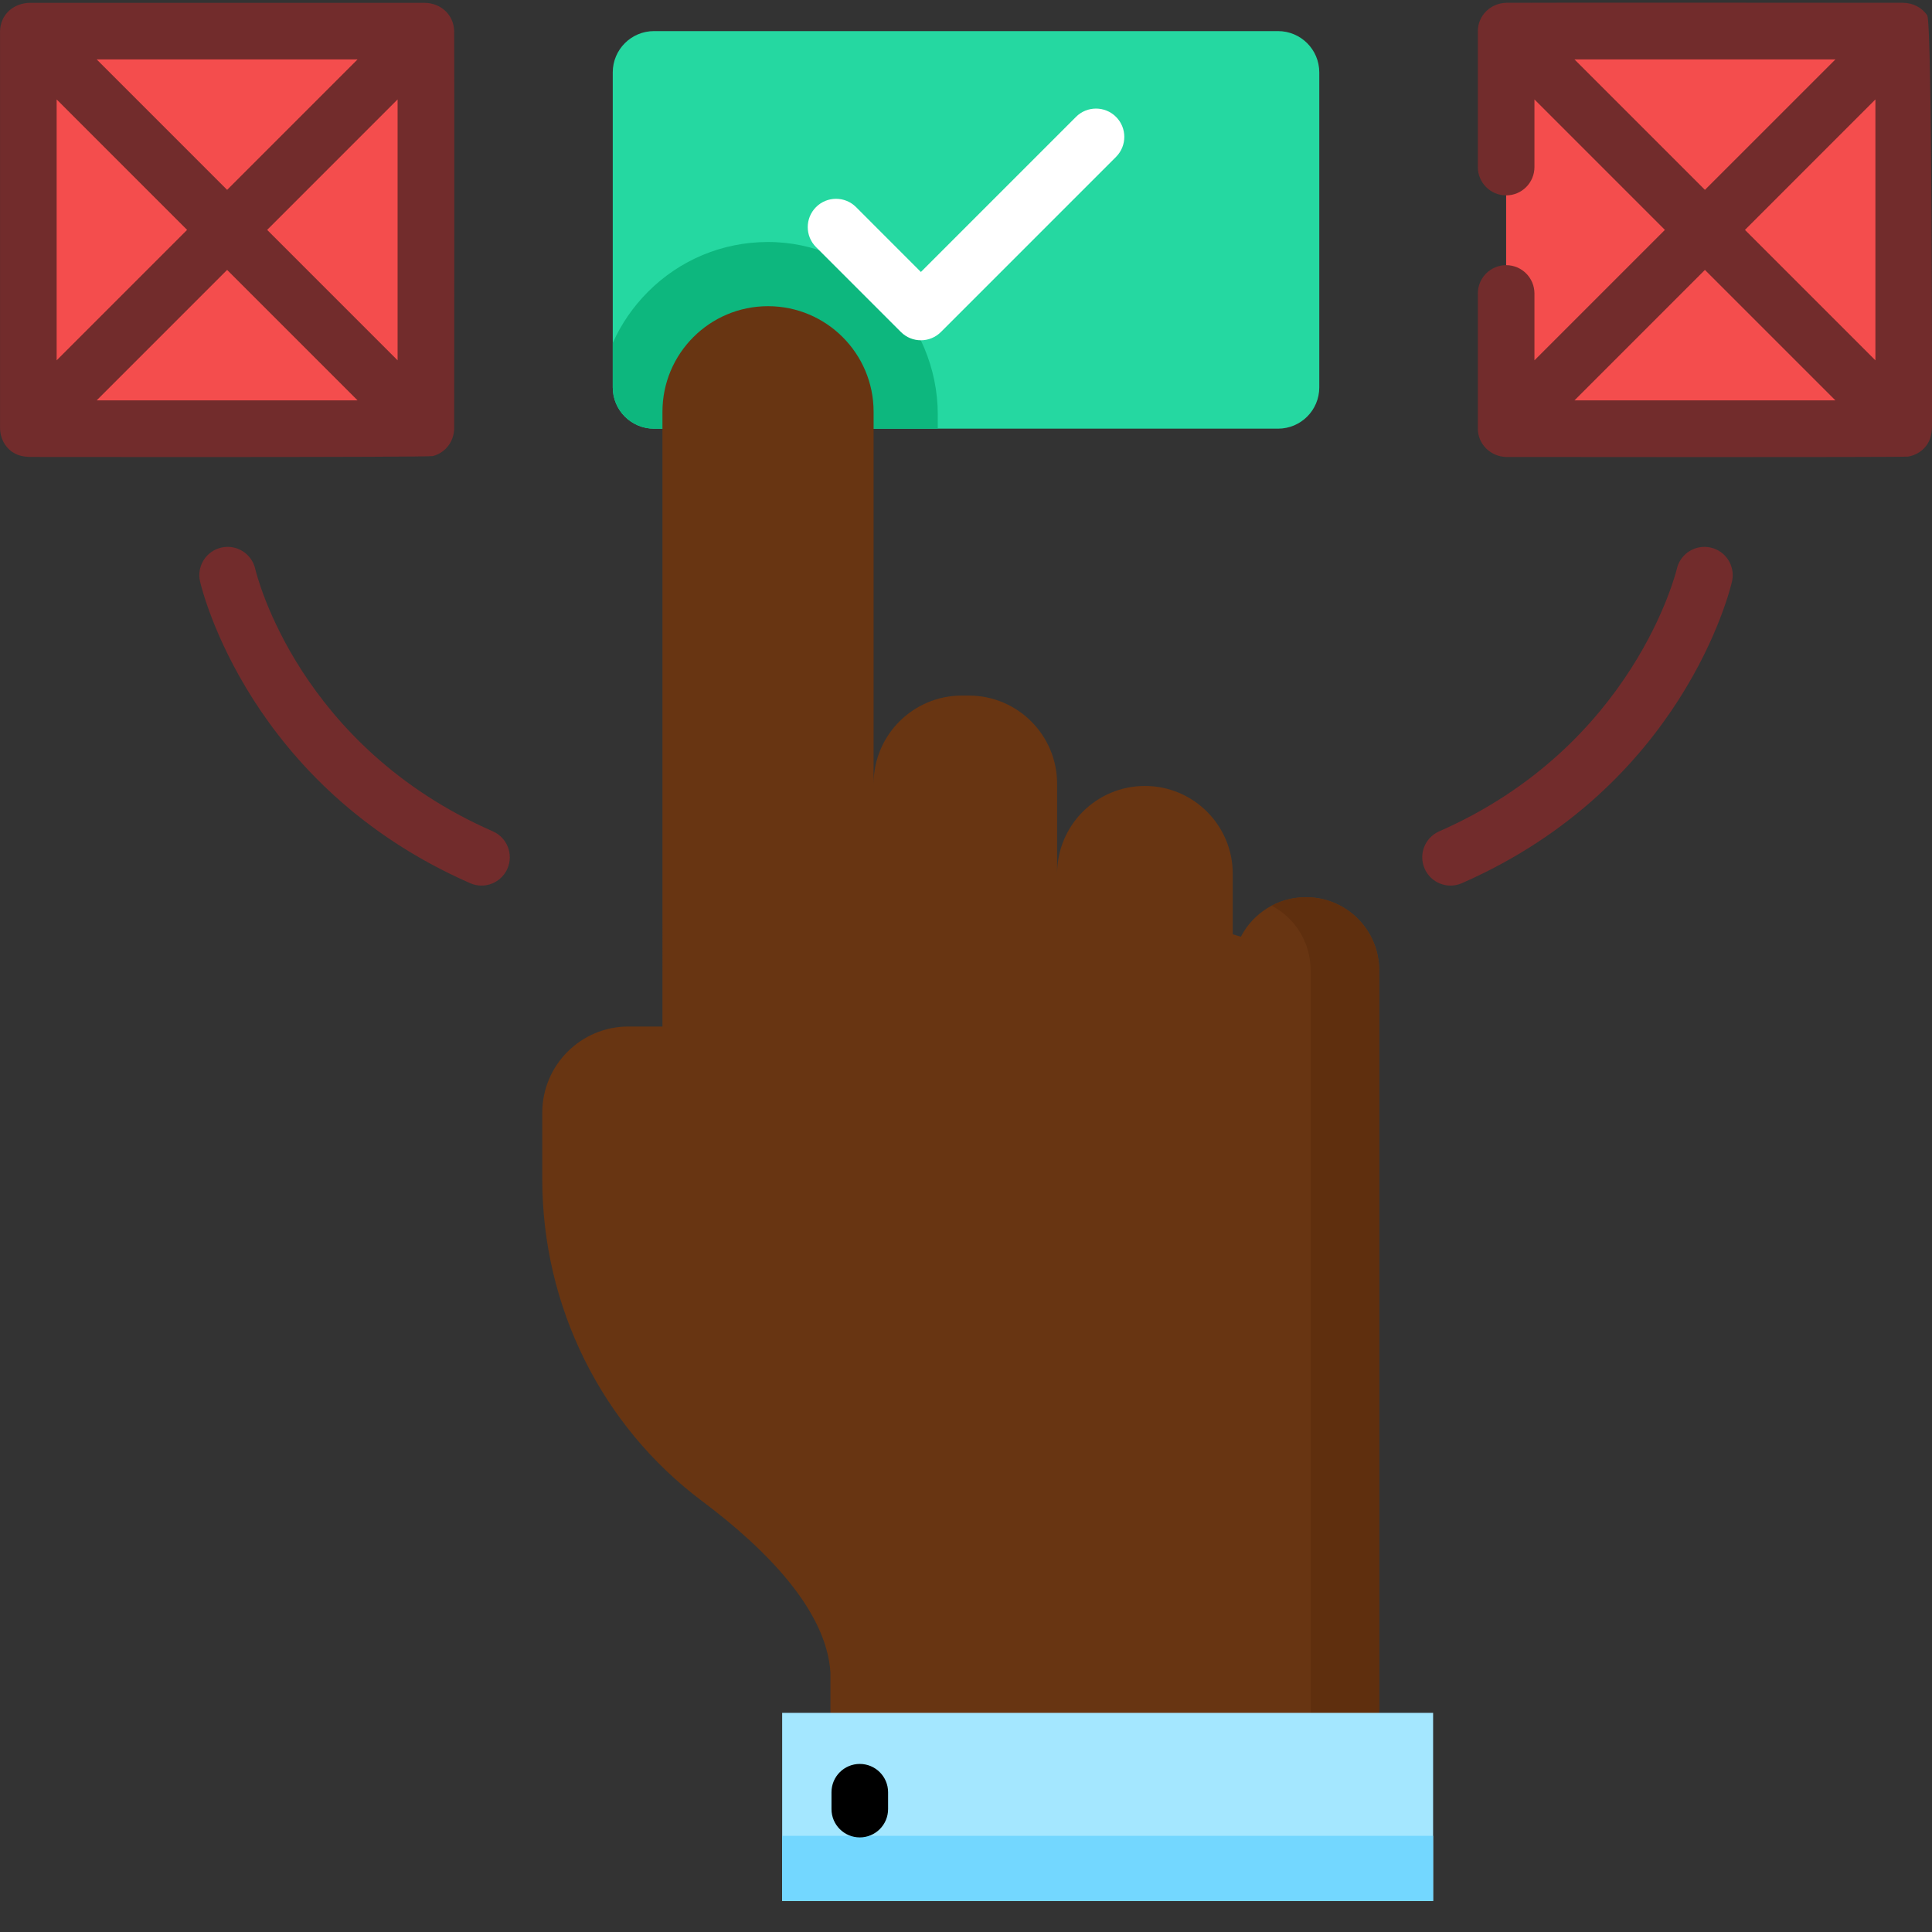 <svg xmlns="http://www.w3.org/2000/svg" width="106" height="106" viewBox="0 0 106 106">
    <rect x="0" y="0" width="106" height="106" fill="#333333" stroke="none"/>
    <g fill="none">
        <path fill="#25D8A1" d="M72.383 3.97v17.286c0 1.25-1.013 2.263-2.263 2.263H35.883c-1.25 0-2.264-1.013-2.264-2.263V3.97c0-1.25 1.014-2.264 2.264-2.264h34.236c1.25 0 2.264 1.013 2.264 2.264z"/>
        <path fill="#0DB77E" d="M51.45 22.753v.767H35.884c-1.25 0-2.264-1.014-2.264-2.264v-2.44c.46-1.033 1.112-1.986 1.936-2.81 1.75-1.752 4.078-2.72 6.553-2.729 5.139-.016 9.343 4.337 9.343 9.476z"/>
        <g fill="#F44D4D">
            <path d="M.106.051H21.918V21.863H.106zM81.185.051H102.997V21.863H81.185z" transform="translate(1.45 1.656)"/>
        </g>
        <path fill="#683512" d="M75.669 53.638v-.407c0-2.21-1.793-4.004-4.004-4.004h-.027c-1.548 0-2.89.88-3.556 2.165l-.447-.132v-3.32c0-2.662-2.158-4.818-4.82-4.818-1.329 0-2.534.54-3.406 1.411-.871.872-1.41 2.077-1.41 3.407v-4.936c0-2.673-2.169-4.841-4.842-4.841h-.386c-2.673 0-4.84 2.168-4.84 4.84v-20.41c0-3.201-2.594-5.794-5.793-5.794-1.599 0-3.047.648-4.095 1.696-1.049 1.048-1.697 2.498-1.697 4.097V56.32H34.48c-2.61 0-4.728 2.118-4.728 4.728v3.657c0 6.931 3.22 13.494 8.765 17.651 3.533 2.648 6.834 6.01 7.046 9.42v5.495h30.107V53.638z"/>
        <path fill="#5F2F0E" d="M75.67 53.639V97.27h-3.762V53.232c0-1.537-.865-2.872-2.136-3.542.556-.294 1.192-.462 1.866-.462h.027c2.211 0 4.003 1.793 4.003 4.004v.407h.002z"/>
        <path fill="#A4E7FF" d="M42.914 93.977H78.628V104.301H42.914z"/>
        <path fill="#73D7FF" d="M42.914 100.724H78.628V104.3H42.914z"/>
        <path fill="#722C2C" d="M.693 24.81c.415.277.854.261 1.318.261.525 0 21.439.027 21.736-.049.696-.177 1.16-.803 1.172-1.513.002-.08.015-20.88 0-21.784-.015-.923-.74-1.567-1.638-1.57-.354-.002-20.537 0-21.612 0-.9 0-1.648.621-1.667 1.56-.004.252 0 21.69 0 21.78.006.525.25 1.02.691 1.315zm13.964-12.197l7.157-7.158V19.77l-7.157-7.157zm4.961 9.353H5.304l7.157-7.157 7.157 7.157zm-7.157-11.55L5.304 3.26h14.314l-7.157 7.157zm-2.196 2.197L3.108 19.77V5.455l7.157 7.158zM105.738 24.38c.28-.418.262-.862.262-1.331 0-.538.018-21.786-.262-22.204-.295-.442-.79-.684-1.314-.691-.095-.001-20.981-.017-21.788 0-.845.018-1.553.694-1.553 1.553v7.46c0 .857.695 1.553 1.552 1.553.858 0 1.553-.696 1.553-1.553V5.455l7.157 7.158-7.157 7.157v-3.669c0-.857-.695-1.553-1.553-1.553-.857 0-1.552.696-1.552 1.553v7.417c0 .86.71 1.536 1.555 1.553.072.002 21.773.025 22.051-.02.426-.07.81-.312 1.05-.67zm-10-11.767l7.157-7.158V19.77l-7.158-7.157zM86.383 3.26H100.7l-7.158 7.157-7.157-7.157zM100.7 21.966H86.384l7.157-7.157 7.158 7.157z"/>
        <path fill="#FFF" d="M50.526 18.67c.397 0 .795-.152 1.098-.455l9.607-9.607c.606-.606.606-1.59 0-2.196-.607-.606-1.59-.606-2.196 0l-8.51 8.51-3.558-3.56c-.606-.606-1.59-.606-2.195 0-.607.607-.607 1.59 0 2.196l4.656 4.657c.303.303.7.455 1.098.455z"/>
        <path fill="#722C2C" d="M93.862 30.044c-.837-.193-1.67.33-1.862 1.165-.022.096-2.344 9.71-13.04 14.404-.785.344-1.142 1.26-.797 2.045.255.583.825.93 1.422.93.209 0 .42-.043.623-.132 12.11-5.313 14.714-16.095 14.819-16.551.192-.836-.33-1.67-1.165-1.861zM27.042 45.613c-10.621-4.66-12.942-13.99-13.04-14.407-.194-.834-1.027-1.355-1.861-1.162-.836.192-1.358 1.025-1.165 1.86.105.457 2.709 11.24 14.818 16.552.203.09.415.132.623.132.597 0 1.167-.347 1.423-.93.344-.785-.013-1.7-.798-2.045z"/>
        <path fill="#000" fill-opacity="0" d="M78.63 92.424H77.22V53.232c0-3.064-2.493-5.557-5.556-5.557h-.027c-.868 0-1.702.2-2.45.566v-.3c0-3.514-2.858-6.371-6.372-6.371-1.177 0-2.306.317-3.286.909-.267-3.281-3.023-5.87-6.372-5.87h-.387c-1.201 0-2.326.334-3.287.913v-12.45h20.634c2.105 0 3.817-1.712 3.817-3.817V3.97c0-2.104-1.712-3.816-3.817-3.816H35.884c-2.105 0-3.818 1.712-3.818 3.816v17.284c0 1.726 1.152 3.186 2.727 3.657v7.09c0 .858.695 1.553 1.553 1.553.857 0 1.553-.695 1.553-1.553v-9.41c0-1.132.44-2.197 1.242-2.998.802-.802 1.866-1.243 2.998-1.243 2.337 0 4.24 1.903 4.24 4.242v20.41c0 .858.695 1.553 1.552 1.553.858 0 1.553-.695 1.553-1.553 0-1.813 1.475-3.287 3.287-3.287h.388c1.812 0 3.287 1.474 3.287 3.287v4.938c0 .857.695 1.552 1.553 1.552.857 0 1.553-.695 1.553-1.552 0-.872.34-1.693.958-2.311.614-.615 1.433-.954 2.307-.954 1.801 0 3.267 1.464 3.267 3.265v3.318c0 .688.452 1.294 1.111 1.49l.447.132c.714.211 1.477-.114 1.82-.774.424-.818 1.258-1.326 2.176-1.326h.027c1.352 0 2.451 1.1 2.451 2.451v39.193h-27v-.648c0-.032-.002-.064-.004-.096-.207-3.358-2.786-6.913-7.663-10.566-5.1-3.825-8.144-9.96-8.144-16.411v-3.657c0-1.75 1.425-3.175 3.176-3.175h.313v8.07c0 .857.696 1.552 1.553 1.552.858 0 1.553-.695 1.553-1.552v-9.622l-.001-.018V38.947c0-.858-.695-1.553-1.553-1.553-.857 0-1.553.695-1.553 1.553v15.819h-.312c-3.464 0-6.281 2.817-6.281 6.28v3.657c0 7.424 3.509 14.488 9.387 18.896 4.032 3.02 6.252 5.865 6.423 8.229v.596h-1.096c-.857 0-1.552.695-1.552 1.553V104.3c0 .858.695 1.553 1.552 1.553h21.177c.426 0 .833-.175 1.126-.483.293-.308.447-.724.425-1.149l-.005-.077c-.07-.821-.772-1.45-1.607-1.42-.072.003-.142.01-.212.023h-19.35V95.53h32.609v7.22h-5.77c-.107-.02-.218-.027-.331-.023-.833.031-1.487.713-1.494 1.538v.076c.021.842.71 1.514 1.552 1.514h7.595c.858 0 1.553-.696 1.553-1.553V93.976c0-.857-.695-1.552-1.553-1.552zm-36.492-77.18c-1.96 0-3.805.765-5.192 2.153-.819.818-1.418 1.796-1.774 2.862V3.969c0-.39.32-.71.712-.71h34.234c.393 0 .712.32.712.71v17.285c0 .393-.32.713-.712.713H49.455c-.318-3.76-3.477-6.723-7.317-6.723z"/>
        <path fill="#000" d="M45.62 98.332v.925c0 .858.695 1.553 1.552 1.553.858 0 1.553-.695 1.553-1.553v-.925c0-.858-.695-1.553-1.553-1.553-.857 0-1.552.695-1.552 1.553z"/>
    </g>
</svg>